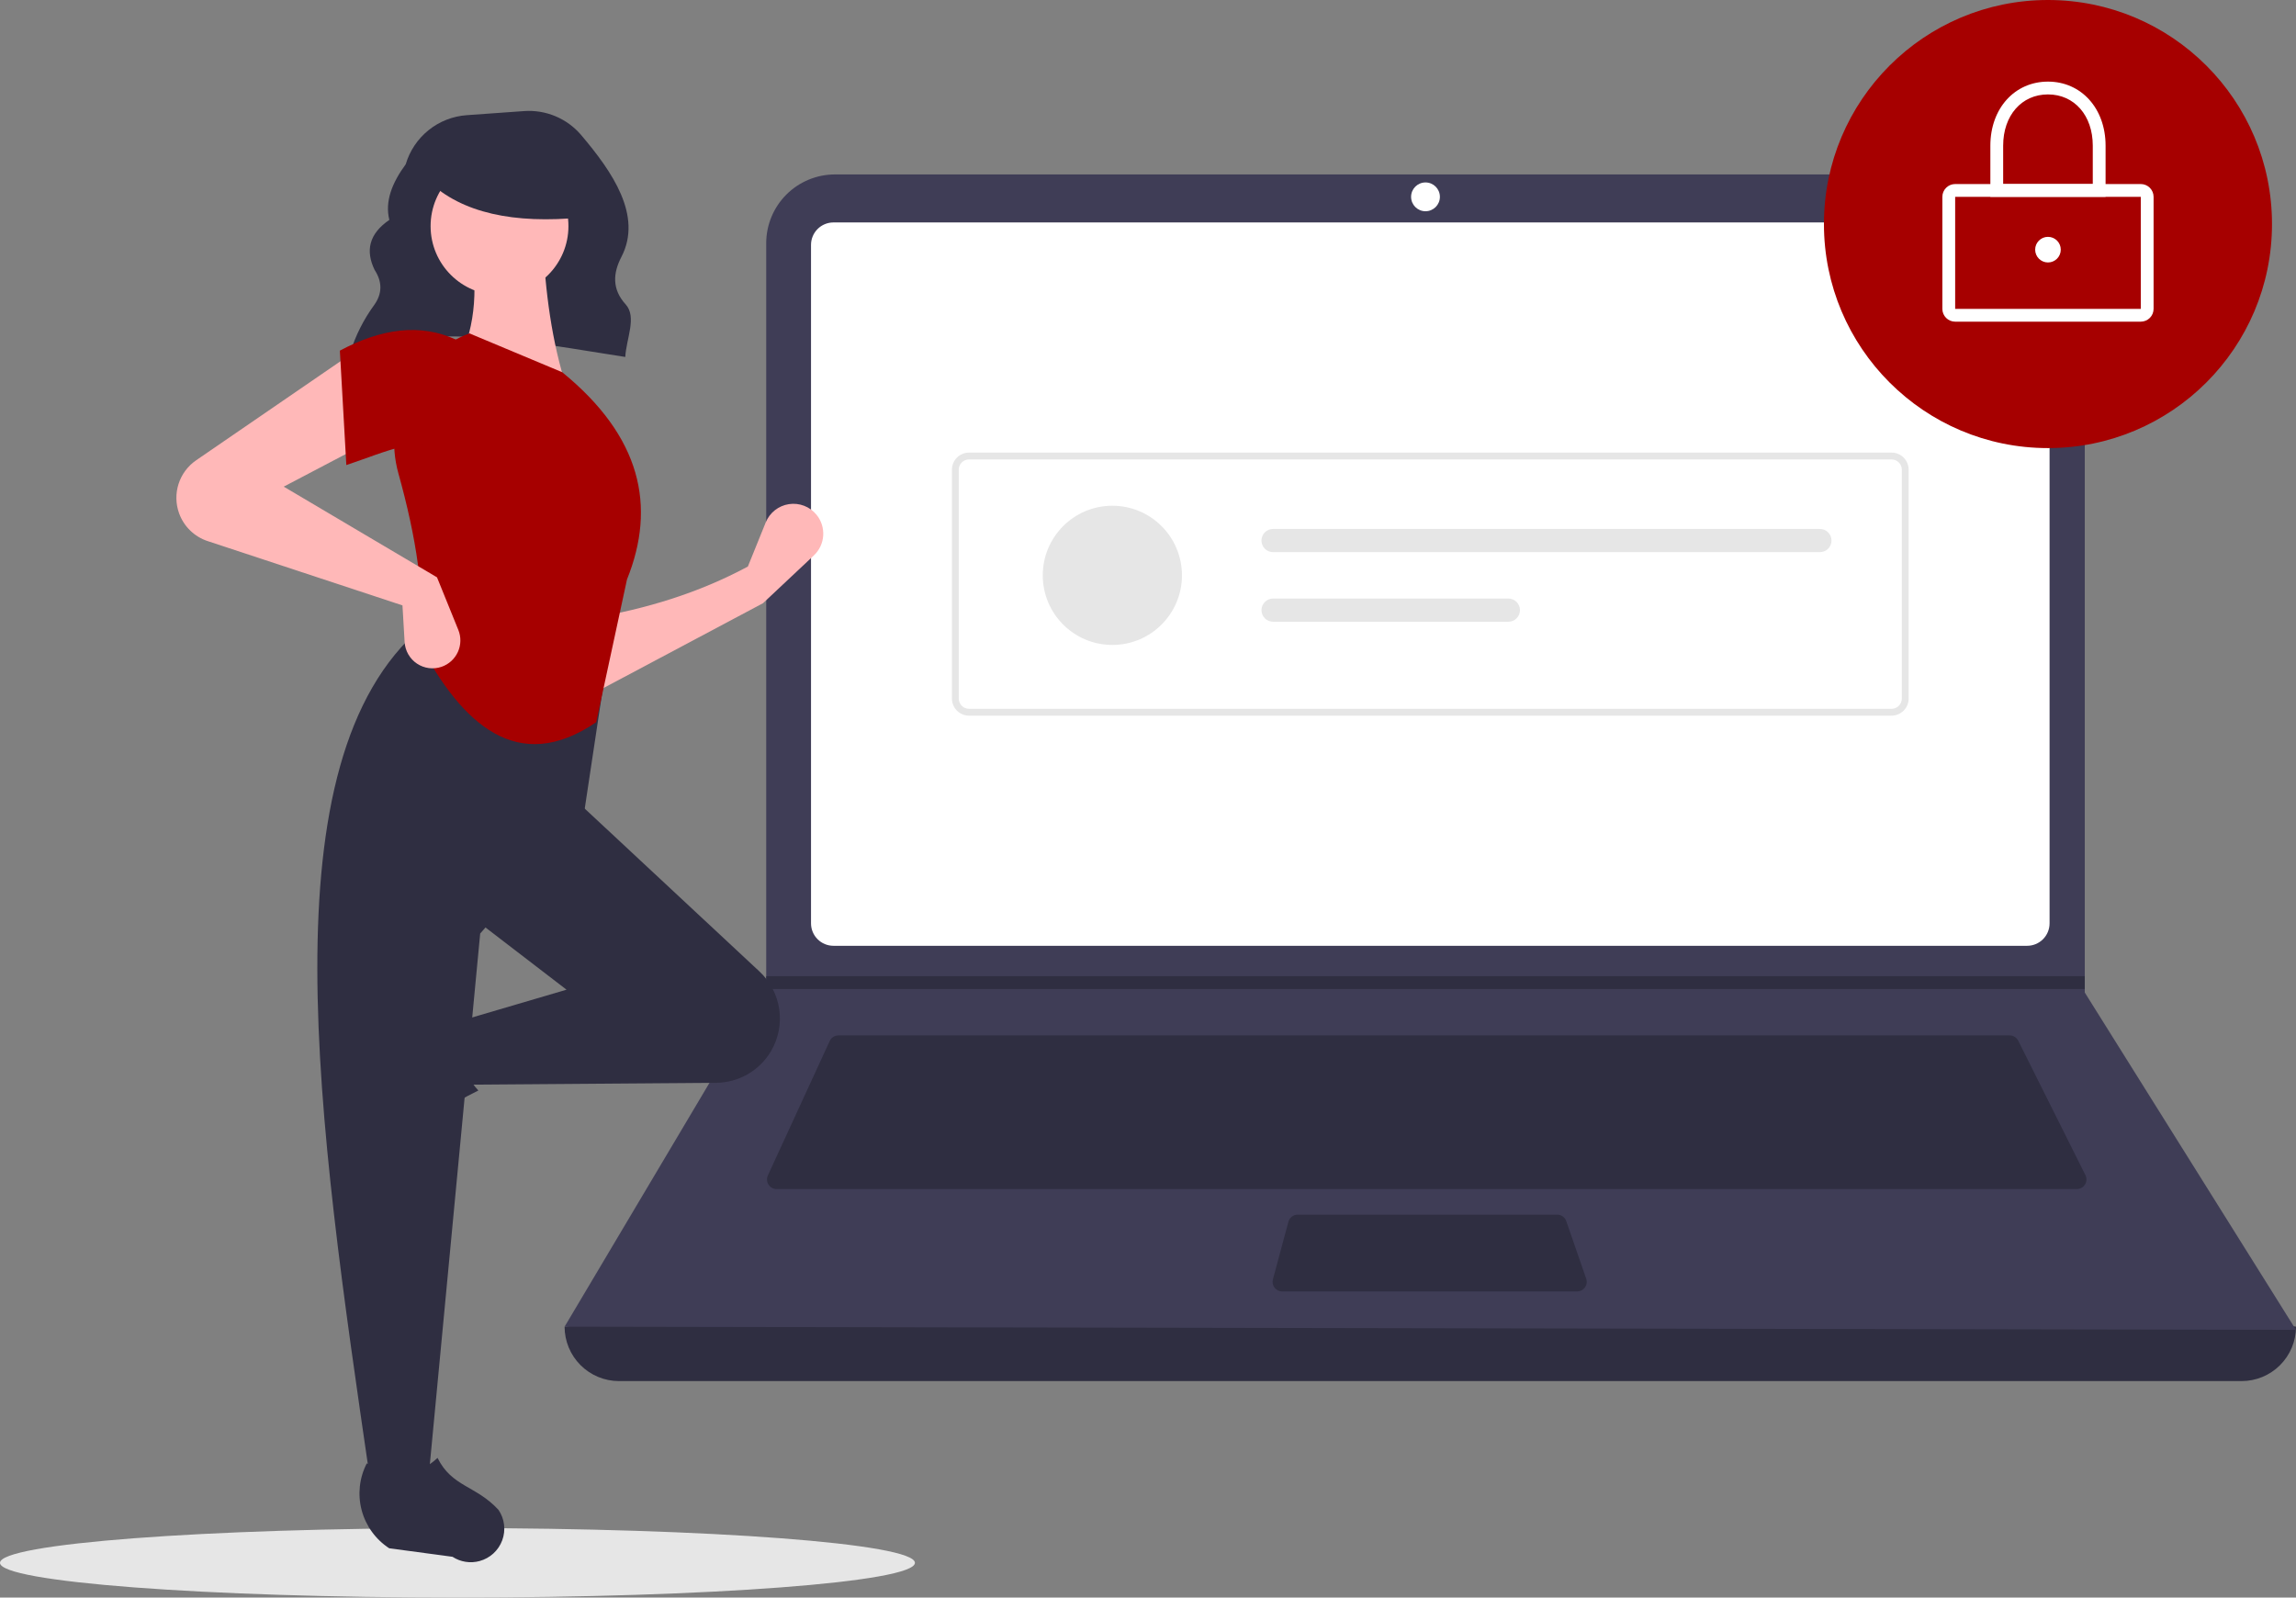 <svg width="7867" height="5474" viewBox="0 0 7867 5474" fill="none" xmlns="http://www.w3.org/2000/svg">
<rect x="0" y="0" width="7867" height="5474" fill="#808080" stroke="none"/>
<path d="M1567.45 5474C2433.12 5474 3134.9 5420.7 3134.9 5354.94C3134.9 5289.19 2433.12 5235.88 1567.45 5235.88C701.77 5235.88 0 5289.19 0 5354.94C0 5420.7 701.77 5474 1567.45 5474Z" fill="#E6E6E6"/>
<path d="M1198.13 1214.58C1470.91 1098.55 1810.67 1172.06 2142.47 1223.09C2145.56 1161.3 2182.99 1086.09 2143.78 1042.99C2096.15 990.612 2100.54 935.582 2129.2 880.235C2202.49 738.705 2097.49 588.109 1991.46 462.891C1967.56 434.731 1937.36 412.605 1903.31 398.311C1869.26 384.016 1832.31 377.957 1795.48 380.624L1599.07 394.654C1551.28 398.068 1505.67 415.998 1468.35 446.044C1431.02 476.091 1403.76 516.821 1390.22 562.785C1343.32 626.572 1318.22 690.182 1334.02 753.462C1263.78 801.47 1251.98 859.421 1283.54 924.75C1310.31 965.884 1310.02 1005.92 1282.32 1044.86C1245.95 1094.49 1218.09 1149.84 1199.88 1208.62L1198.13 1214.58Z" fill="#2F2E41"/>
<path d="M7680.58 4732.18H2120.93C2071.49 4732.18 2024.07 4712.54 1989.11 4677.57C1954.15 4642.61 1934.51 4595.19 1934.51 4545.74C3949.88 4311.5 5927.38 4311.5 7867 4545.74C7867 4595.19 7847.36 4642.61 7812.4 4677.57C7777.44 4712.54 7730.02 4732.18 7680.58 4732.18Z" fill="#2F2E41"/>
<path d="M7867 4556.72L1934.51 4545.75L2622.06 3388.75L2625.35 3383.27V833.369C2625.35 802.419 2631.44 771.771 2643.29 743.177C2655.13 714.582 2672.49 688.6 2694.37 666.715C2716.25 644.83 2742.23 627.47 2770.82 615.627C2799.42 603.784 2830.06 597.69 2861.01 597.692H6907.6C6938.55 597.69 6969.2 603.784 6997.79 615.627C7026.38 627.47 7052.36 644.83 7074.24 666.715C7096.12 688.6 7113.48 714.582 7125.32 743.177C7137.17 771.771 7143.26 802.419 7143.26 833.369V3400.81L7867 4556.72Z" fill="#3F3D56"/>
<path d="M2855.63 762.191C2835.28 762.214 2815.77 770.31 2801.38 784.701C2786.99 799.093 2778.9 818.606 2778.87 838.959V3163.93C2778.9 3184.28 2786.99 3203.79 2801.38 3218.18C2815.77 3232.57 2835.28 3240.67 2855.63 3240.69H6945.87C6966.22 3240.67 6985.73 3232.57 7000.12 3218.18C7014.51 3203.79 7022.61 3184.28 7022.64 3163.93V838.959C7022.61 818.606 7014.52 799.094 7000.13 784.702C6985.74 770.311 6966.22 762.215 6945.87 762.191H2855.63Z" fill="white"/>
<path d="M2872.77 3547.77C2866.49 3547.78 2860.33 3549.59 2855.04 3552.98C2849.74 3556.37 2845.52 3561.21 2842.89 3566.92L2631.03 4027.52C2628.72 4032.54 2627.71 4038.05 2628.1 4043.55C2628.48 4049.06 2630.24 4054.38 2633.21 4059.02C2636.19 4063.67 2640.29 4067.49 2645.13 4070.14C2649.97 4072.79 2655.39 4074.17 2660.91 4074.17H7116.15C7121.76 4074.17 7127.28 4072.74 7132.17 4070.01C7137.07 4067.28 7141.19 4063.34 7144.14 4058.57C7147.08 4053.8 7148.76 4048.35 7149.01 4042.75C7149.27 4037.15 7148.08 4031.57 7145.57 4026.56L6915.29 3565.95C6912.57 3560.48 6908.38 3555.87 6903.18 3552.66C6897.98 3549.44 6891.98 3547.75 6885.87 3547.77H2872.77Z" fill="#2F2E41"/>
<path d="M4884.31 723.814C4911.56 723.814 4933.65 701.719 4933.65 674.463C4933.65 647.207 4911.56 625.112 4884.31 625.112C4857.05 625.112 4834.96 647.207 4834.96 674.463C4834.96 701.719 4857.05 723.814 4884.31 723.814Z" fill="white"/>
<path d="M4446.39 4161.91C4439.16 4161.92 4432.13 4164.31 4426.39 4168.71C4420.65 4173.11 4416.52 4179.27 4414.63 4186.25L4361.49 4383.66C4360.17 4388.53 4360 4393.65 4360.98 4398.6C4361.96 4403.56 4364.07 4408.22 4367.14 4412.23C4370.21 4416.23 4374.16 4419.48 4378.69 4421.72C4383.22 4423.95 4388.2 4425.11 4393.25 4425.11H5403.9C5409.14 4425.11 5414.31 4423.86 5418.97 4421.46C5423.63 4419.05 5427.65 4415.57 5430.69 4411.3C5433.73 4407.02 5435.71 4402.09 5436.45 4396.89C5437.2 4391.7 5436.69 4386.41 5434.97 4381.45L5366.65 4184.05C5364.41 4177.59 5360.21 4171.98 5354.64 4168.01C5349.07 4164.05 5342.4 4161.91 5335.56 4161.91H4446.39Z" fill="#2F2E41"/>
<path d="M7143.26 3344.88V3388.74H2622.06L2625.47 3383.27V3344.88H7143.26Z" fill="#2F2E41"/>
<path d="M7017.15 1535.36C7441.09 1535.36 7784.76 1191.65 7784.76 767.678C7784.76 343.701 7441.09 0 7017.15 0C6593.22 0 6249.55 343.701 6249.55 767.678C6249.55 1191.65 6593.22 1535.36 7017.15 1535.36Z" fill="#A60000"/>
<path d="M7335.16 1102.17H6699.14C6687.51 1102.16 6676.36 1097.53 6668.14 1089.31C6659.92 1081.08 6655.29 1069.93 6655.28 1058.3V674.463C6655.29 662.832 6659.92 651.682 6668.14 643.458C6676.36 635.234 6687.51 630.608 6699.14 630.596H7335.16C7346.79 630.608 7357.94 635.234 7366.16 643.458C7374.38 651.682 7379.01 662.832 7379.02 674.463V1058.3C7379.01 1069.93 7374.39 1081.08 7366.16 1089.31C7357.94 1097.53 7346.79 1102.16 7335.16 1102.17ZM6699.14 674.463V1058.3H7335.19L7335.16 674.463L6699.14 674.463Z" fill="white"/>
<path d="M7214.54 674.458H6819.77V498.989C6819.77 371.896 6902.78 279.652 7017.15 279.652C7131.52 279.652 7214.54 371.896 7214.54 498.989L7214.54 674.458ZM6863.63 630.591H7170.67V498.989C7170.67 395.677 7107.54 323.52 7017.15 323.52C6926.76 323.52 6863.63 395.677 6863.63 498.989L6863.63 630.591Z" fill="white"/>
<path d="M7017.15 899.281C7041.38 899.281 7061.01 879.641 7061.01 855.414C7061.01 831.187 7041.38 811.547 7017.15 811.547C6992.93 811.547 6973.29 831.187 6973.29 855.414C6973.29 879.641 6992.93 899.281 7017.15 899.281Z" fill="white"/>
<path d="M6481.3 2452.09H3320.21C3304.69 2452.07 3289.81 2445.9 3278.84 2434.92C3267.86 2423.95 3261.69 2409.07 3261.67 2393.54V1609.34C3261.69 1593.82 3267.86 1578.94 3278.84 1567.96C3289.81 1556.99 3304.69 1550.81 3320.21 1550.8H6481.3C6496.82 1550.81 6511.7 1556.99 6522.67 1567.96C6533.64 1578.94 6539.82 1593.82 6539.83 1609.34V2393.54C6539.82 2409.07 6533.64 2423.95 6522.67 2434.92C6511.7 2445.9 6496.82 2452.07 6481.3 2452.09ZM3320.21 1574.21C3310.9 1574.22 3301.97 1577.93 3295.39 1584.51C3288.8 1591.1 3285.1 1600.03 3285.09 1609.34V2393.54C3285.1 2402.86 3288.8 2411.79 3295.39 2418.37C3301.97 2424.96 3310.9 2428.66 3320.21 2428.67H6481.3C6490.61 2428.66 6499.54 2424.96 6506.12 2418.37C6512.71 2411.79 6516.41 2402.86 6516.42 2393.54V1609.34C6516.41 1600.03 6512.71 1591.1 6506.12 1584.51C6499.54 1577.93 6490.61 1574.22 6481.3 1574.21L3320.21 1574.21Z" fill="#E6E6E6"/>
<path d="M3811.38 2209.83C3943.08 2209.83 4049.84 2103.06 4049.84 1971.36C4049.84 1839.65 3943.08 1732.88 3811.38 1732.88C3679.69 1732.88 3572.93 1839.65 3572.93 1971.36C3572.93 2103.06 3679.69 2209.83 3811.38 2209.83Z" fill="#E6E6E6"/>
<path d="M4362.1 1812.37C4356.87 1812.36 4351.7 1813.38 4346.87 1815.38C4342.04 1817.37 4337.65 1820.3 4333.96 1823.99C4330.26 1827.68 4327.33 1832.06 4325.32 1836.89C4323.32 1841.72 4322.29 1846.89 4322.29 1852.11C4322.29 1857.34 4323.32 1862.51 4325.32 1867.34C4327.33 1872.17 4330.26 1876.55 4333.96 1880.24C4337.65 1883.93 4342.04 1886.86 4346.87 1888.85C4351.7 1890.85 4356.87 1891.87 4362.1 1891.86H6235.67C6246.21 1891.86 6256.32 1887.67 6263.77 1880.22C6271.23 1872.77 6275.41 1862.66 6275.41 1852.11C6275.41 1841.57 6271.23 1831.46 6263.77 1824.01C6256.32 1816.56 6246.21 1812.37 6235.67 1812.37H4362.1Z" fill="#E6E6E6"/>
<path d="M4362.1 2050.85C4351.56 2050.85 4341.45 2055.04 4334 2062.49C4326.54 2069.95 4322.36 2080.06 4322.36 2090.6C4322.36 2101.14 4326.54 2111.25 4334 2118.7C4341.45 2126.16 4351.56 2130.34 4362.1 2130.34H5168.3C5178.84 2130.34 5188.95 2126.16 5196.4 2118.7C5203.86 2111.25 5208.04 2101.14 5208.04 2090.6C5208.04 2080.06 5203.86 2069.95 5196.4 2062.49C5188.95 2055.04 5178.84 2050.85 5168.3 2050.85H4362.1Z" fill="#E6E6E6"/>
<path d="M2614.28 2066.93L2029.93 2377.62L2022.54 2118.71C2213.26 2086.87 2394.72 2031.43 2562.51 1941.17L2623.62 1790.16C2630.28 1773.71 2641.1 1759.27 2655.03 1748.26C2668.95 1737.25 2685.5 1730.06 2703.05 1727.38C2720.6 1724.7 2738.54 1726.63 2755.11 1732.98C2771.69 1739.33 2786.33 1749.88 2797.59 1763.59C2814.08 1783.66 2822.32 1809.25 2820.64 1835.17C2818.97 1861.08 2807.51 1885.4 2788.58 1903.18L2614.28 2066.93Z" fill="#FFB8B8"/>
<path d="M1186.48 3860.78C1182.22 3845.14 1181.31 3828.78 1183.82 3812.77C1186.34 3796.76 1192.21 3781.46 1201.06 3767.88L1329.42 3570.87C1359.78 3524.27 1406.37 3490.61 1460.14 3476.42C1513.92 3462.23 1571.05 3468.52 1620.44 3494.08C1566.49 3585.92 1574.01 3666.48 1639.07 3736.5C1538.08 3785.81 1444.73 3849.45 1361.93 3925.45C1346.82 3935.76 1329.46 3942.3 1311.3 3944.54C1293.14 3946.78 1274.71 3944.64 1257.55 3938.32C1240.38 3931.99 1224.98 3921.65 1212.61 3908.16C1200.25 3894.68 1191.29 3878.43 1186.48 3860.78Z" fill="#2F2E41"/>
<path d="M2640.9 3603.18C2621.47 3635.55 2594.06 3662.39 2561.27 3681.12C2528.49 3699.85 2491.44 3709.83 2453.69 3710.12L1600.92 3716.58L1563.93 3502.05L1941.17 3391.09L1623.11 3146.97L1970.76 2740.11L2602.2 3328.69C2639.11 3363.09 2663.09 3409.12 2670.13 3459.08C2677.17 3509.04 2666.86 3559.91 2640.9 3603.18Z" fill="#2F2E41"/>
<path d="M1467.77 5070.33H1268.06C1088.74 3841.08 906.217 2608.4 1445.58 2148.3L2081.71 2251.87L2000.35 2791.89L1645.3 3198.75L1467.77 5070.33Z" fill="#2F2E41"/>
<path d="M1643.33 5348.8C1627.7 5353.06 1611.34 5353.97 1595.33 5351.45C1579.32 5348.94 1564.02 5343.07 1550.44 5334.22L1333.59 5305.07C1287 5274.71 1253.34 5228.12 1239.15 5174.34C1224.96 5120.57 1231.25 5063.43 1256.8 5014.03C1348.63 5067.98 1429.19 5060.45 1499.19 4995.38C1548.66 5095.27 1630.15 5089.17 1707.99 5173.33C1718.29 5188.44 1724.84 5205.8 1727.08 5223.96C1729.32 5242.12 1727.18 5260.55 1720.86 5277.72C1714.53 5294.88 1704.2 5310.29 1690.71 5322.66C1677.23 5335.02 1660.98 5343.98 1643.33 5348.8Z" fill="#2F2E41"/>
<path d="M1941.17 1327.17L1571.33 1238.4C1632.75 1112.66 1637.81 972.741 1608.31 824.138L1859.8 816.74C1867.69 1001.53 1891.53 1174.17 1941.17 1327.17Z" fill="#FFB8B8"/>
<path d="M2042.82 2474.6C1773.58 2658.08 1583.35 2480.88 1438.19 2207.48C1458.36 2040.18 1425.7 1839.98 1365.2 1622.44C1338.3 1526.5 1348.34 1423.95 1393.35 1335.04C1438.36 1246.14 1515.06 1177.34 1608.31 1142.23L1926.38 1275.39C2196.45 1495.55 2249.61 1734.03 2148.28 1985.55L2042.82 2474.6Z" fill="#A60000"/>
<path d="M1268.06 1512.11L972.183 1667.46L1497.36 1978.16L1570.43 2158.43C1575.31 2170.46 1577.69 2183.36 1577.42 2196.34C1577.15 2209.32 1574.24 2222.11 1568.86 2233.93C1563.49 2245.74 1555.76 2256.35 1546.16 2265.08C1536.56 2273.82 1525.27 2280.5 1513 2284.74C1499.05 2289.55 1484.18 2291.06 1469.54 2289.17C1454.91 2287.27 1440.91 2282.01 1428.65 2273.8C1416.39 2265.58 1406.19 2254.65 1398.86 2241.84C1391.53 2229.03 1387.27 2214.7 1386.4 2199.96L1379.01 2074.33L711.518 1854.03C689.028 1846.61 668.522 1834.17 651.554 1817.65C634.585 1801.12 621.597 1780.96 613.575 1758.67C601.883 1726.19 601.288 1690.75 611.883 1657.89C622.479 1625.03 643.667 1596.61 672.133 1577.08L1208.88 1208.81L1268.06 1512.11Z" fill="#FFB8B8"/>
<path d="M1563.93 1541.7C1440.53 1487.62 1328.32 1546.37 1186.69 1593.48L1164.5 1201.41C1305.14 1126.45 1439.22 1106.24 1563.93 1164.42L1563.93 1541.7Z" fill="#A60000"/>
<path d="M1711.54 1010.94C1841.95 1010.94 1947.67 905.214 1947.67 774.791C1947.67 644.368 1841.95 538.639 1711.54 538.639C1581.13 538.639 1475.41 644.368 1475.41 774.791C1475.41 905.214 1581.13 1010.94 1711.54 1010.94Z" fill="#FFB8B8"/>
<path d="M1994.03 744.997C1760.24 767.897 1582.1 729.658 1468.24 620.779V533.096H1974.19L1994.03 744.997Z" fill="#2F2E41"/>
</svg>
